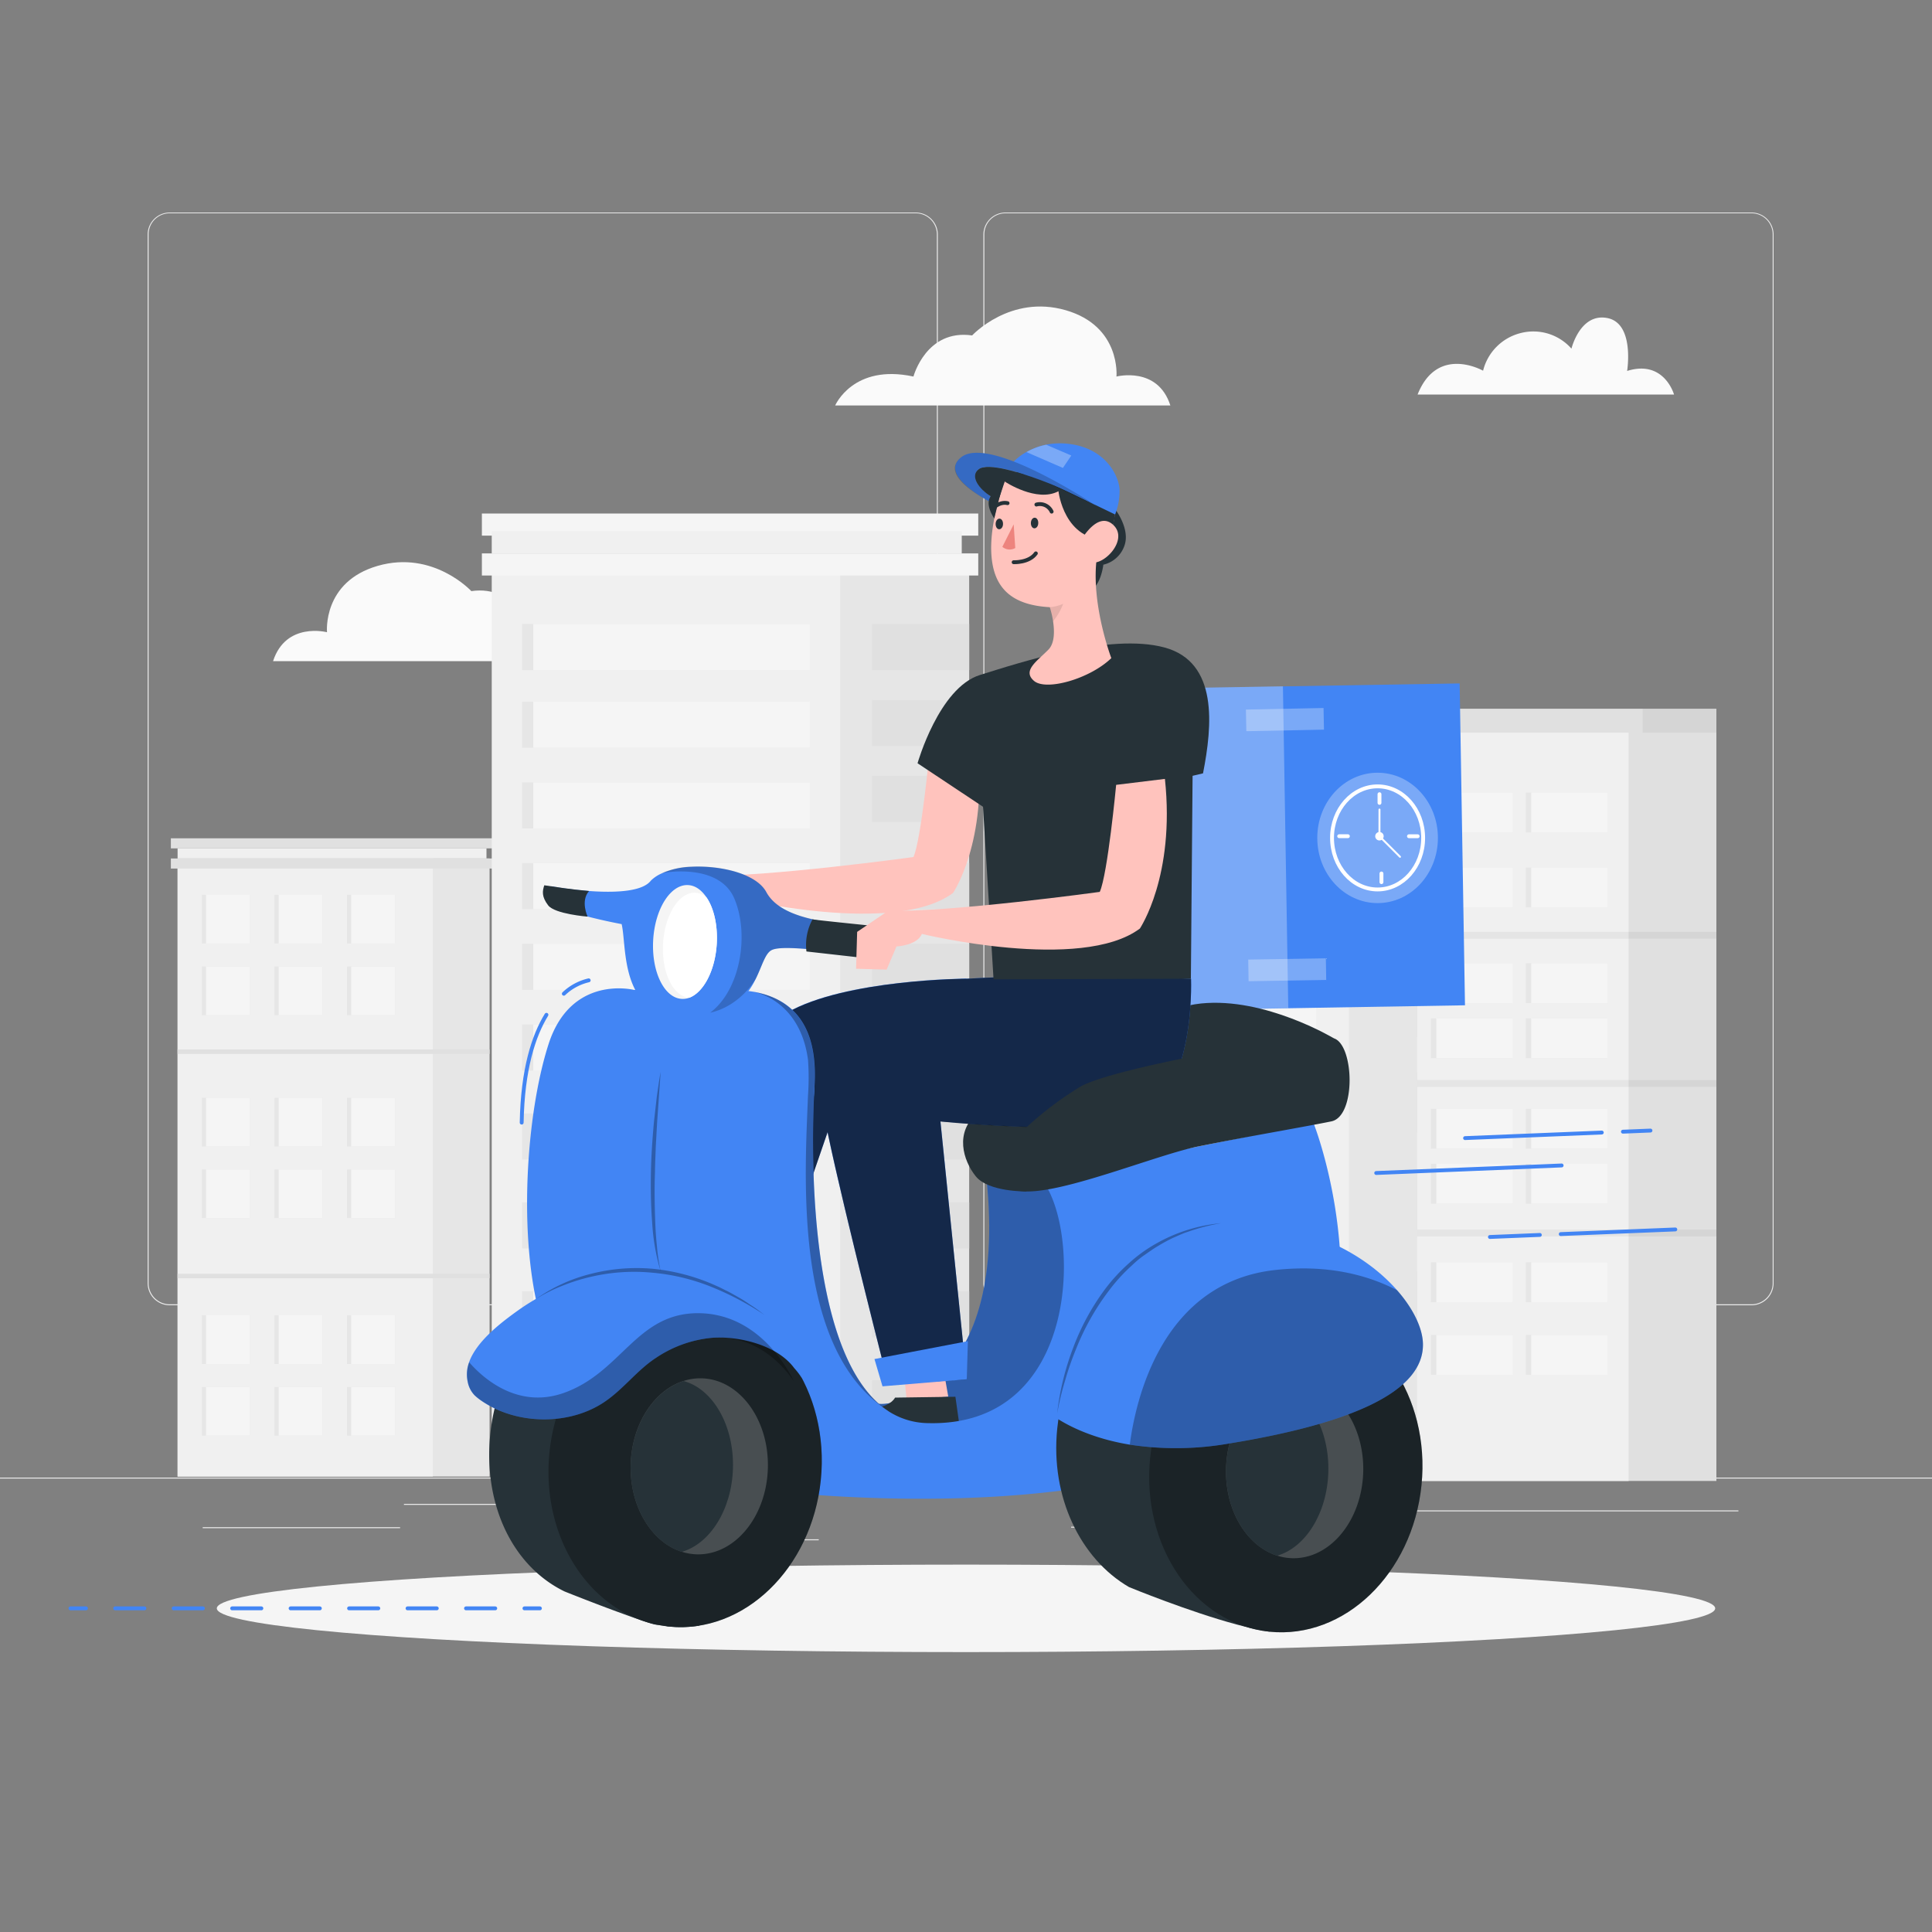 <svg xmlns="http://www.w3.org/2000/svg" viewBox="0 0 500 500">
    <rect x="0" y="0" width="500" height="500" fill="#808080" stroke="none"/>
    <g id="freepik--background-complete--inject-16">
        <rect y="382.4" width="500" height="0.25" style="fill:#ebebeb"></rect>
        <rect x="104.54" y="389.21" width="33.12" height="0.25" style="fill:#ebebeb"></rect>
        <rect x="171.14" y="398.37" width="40.75" height="0.25" style="fill:#ebebeb"></rect>
        <rect x="52.46" y="395.24" width="51.08" height="0.25" style="fill:#ebebeb"></rect>
        <rect x="356.76" y="390.89" width="93.14" height="0.25" style="fill:#ebebeb"></rect>
        <rect x="341.53" y="390.89" width="6.33" height="0.25" style="fill:#ebebeb"></rect>
        <rect x="277.21" y="395.11" width="42.23" height="0.25" style="fill:#ebebeb"></rect>
        <path
            d="M237,337.8H43.91a5.71,5.71,0,0,1-5.7-5.71V60.66A5.71,5.71,0,0,1,43.91,55H237a5.71,5.71,0,0,1,5.71,5.71h0V332.09A5.71,5.71,0,0,1,237,337.8ZM43.91,55.2a5.46,5.46,0,0,0-5.45,5.46V332.09a5.46,5.46,0,0,0,5.45,5.46H237a5.48,5.48,0,0,0,5.46-5.46V60.66A5.48,5.48,0,0,0,237,55.2Z"
            style="fill:#ebebeb"></path>
        <path
            d="M453.31,337.8H260.21a5.73,5.73,0,0,1-5.71-5.71V60.66A5.72,5.72,0,0,1,260.21,55h193.1A5.71,5.71,0,0,1,459,60.66V332.09A5.7,5.7,0,0,1,453.31,337.8ZM260.21,55.2a5.48,5.48,0,0,0-5.46,5.46V332.09a5.48,5.48,0,0,0,5.46,5.46h193.1a5.48,5.48,0,0,0,5.46-5.46V60.66a5.48,5.48,0,0,0-5.46-5.46Z"
            style="fill:#ebebeb"></path>
        <path
            d="M70.67,171.1h86.76s-4.67-10.86-20.27-7.48c0,0-3.28-12.35-15.18-10.64,0,0-9.85-10.68-24.22-6.54s-13.13,17.18-13.13,17.18S74,160.84,70.67,171.1Z"
            style="fill:#fafafa"></path>
        <path
            d="M302.89,104.94H216.14s4.66-10.87,20.26-7.49c0,0,3.28-12.35,15.19-10.64,0,0,9.85-10.67,24.21-6.53s13.14,17.17,13.14,17.17S299.61,94.68,302.89,104.94Z"
            style="fill:#fafafa"></path>
        <path
            d="M366.87,102.11h66.37S430.7,93,421.1,96c0,0,2-12.26-5.08-13.68s-9.33,7.91-9.33,7.91a13.15,13.15,0,0,0-13.27-4,13.36,13.36,0,0,0-9.6,9.71S372,89.17,366.87,102.11Z"
            style="fill:#fafafa"></path>
        <rect x="45.96" y="222.17" width="80.74" height="159.97" style="fill:#e6e6e6"></rect>
        <rect x="45.96" y="222.17" width="66.06" height="159.97" style="fill:#f0f0f0"></rect>
        <rect x="44.22" y="222.17" width="83.43" height="2.61" style="fill:#e0e0e0"></rect>
        <rect x="44.22" y="216.95" width="83.43" height="2.61" style="fill:#e0e0e0"></rect>
        <rect x="45.96" y="219.56" width="79.94" height="2.61" style="fill:#f0f0f0"></rect>
        <rect x="52.23" y="231.58" width="12.41" height="12.6" style="fill:#e6e6e6"></rect>
        <rect x="53.32" y="231.58" width="11.31" height="12.6" style="fill:#f5f5f5"></rect>
        <rect x="71.02" y="231.58" width="12.41" height="12.6" style="fill:#e6e6e6"></rect>
        <rect x="72.11" y="231.58" width="11.31" height="12.6" style="fill:#f5f5f5"></rect>
        <rect x="89.81" y="231.58" width="12.41" height="12.6" style="fill:#e6e6e6"></rect>
        <rect x="90.9" y="231.58" width="11.31" height="12.6" style="fill:#f5f5f5"></rect>
        <rect x="52.23" y="250.13" width="12.41" height="12.6" style="fill:#e6e6e6"></rect>
        <rect x="53.32" y="250.13" width="11.31" height="12.6" style="fill:#f5f5f5"></rect>
        <rect x="71.02" y="250.13" width="12.41" height="12.6" style="fill:#e6e6e6"></rect>
        <rect x="72.11" y="250.13" width="11.31" height="12.6" style="fill:#f5f5f5"></rect>
        <rect x="89.81" y="250.13" width="12.41" height="12.6" style="fill:#e6e6e6"></rect>
        <rect x="90.9" y="250.13" width="11.31" height="12.6" style="fill:#f5f5f5"></rect>
        <rect x="52.23" y="284.1" width="12.41" height="12.6" style="fill:#e6e6e6"></rect>
        <rect x="53.32" y="284.1" width="11.31" height="12.6" style="fill:#f5f5f5"></rect>
        <rect x="71.02" y="284.1" width="12.41" height="12.6" style="fill:#e6e6e6"></rect>
        <rect x="72.11" y="284.1" width="11.31" height="12.6" style="fill:#f5f5f5"></rect>
        <rect x="89.81" y="284.1" width="12.41" height="12.6" style="fill:#e6e6e6"></rect>
        <rect x="90.9" y="284.1" width="11.31" height="12.6" style="fill:#f5f5f5"></rect>
        <rect x="52.23" y="302.65" width="12.41" height="12.6" style="fill:#e6e6e6"></rect>
        <rect x="53.32" y="302.65" width="11.31" height="12.6" style="fill:#f5f5f5"></rect>
        <rect x="71.02" y="302.65" width="12.41" height="12.6" style="fill:#e6e6e6"></rect>
        <rect x="72.11" y="302.65" width="11.31" height="12.6" style="fill:#f5f5f5"></rect>
        <rect x="89.81" y="302.65" width="12.41" height="12.6" style="fill:#e6e6e6"></rect>
        <rect x="90.9" y="302.65" width="11.31" height="12.6" style="fill:#f5f5f5"></rect>
        <rect x="52.23" y="340.4" width="12.41" height="12.6" style="fill:#e6e6e6"></rect>
        <rect x="53.32" y="340.4" width="11.31" height="12.6" style="fill:#f5f5f5"></rect>
        <rect x="71.02" y="340.4" width="12.41" height="12.6" style="fill:#e6e6e6"></rect>
        <rect x="72.11" y="340.4" width="11.31" height="12.6" style="fill:#f5f5f5"></rect>
        <rect x="89.81" y="340.4" width="12.41" height="12.6" style="fill:#e6e6e6"></rect>
        <rect x="90.9" y="340.4" width="11.31" height="12.6" style="fill:#f5f5f5"></rect>
        <rect x="52.23" y="358.95" width="12.41" height="12.6" style="fill:#e6e6e6"></rect>
        <rect x="53.32" y="358.95" width="11.31" height="12.6" style="fill:#f5f5f5"></rect>
        <rect x="71.02" y="358.95" width="12.41" height="12.6" style="fill:#e6e6e6"></rect>
        <rect x="72.11" y="358.95" width="11.31" height="12.6" style="fill:#f5f5f5"></rect>
        <rect x="89.81" y="358.95" width="12.41" height="12.6" style="fill:#e6e6e6"></rect>
        <rect x="90.9" y="358.95" width="11.31" height="12.6" style="fill:#f5f5f5"></rect>
        <rect x="45.96" y="271.59" width="80.74" height="1.17" style="fill:#e0e0e0"></rect>
        <rect x="45.96" y="329.65" width="80.74" height="1.17" style="fill:#e0e0e0"></rect>
        <rect x="364.43" y="189.16" width="79.77" height="194.11" style="fill:#e0e0e0"></rect>
        <rect x="364.43" y="189.16" width="57.05" height="194.11" style="fill:#f0f0f0"></rect>
        <rect x="370.31" y="205.11" width="21.23" height="10.31" style="fill:#e6e6e6"></rect>
        <rect x="371.72" y="205.11" width="19.82" height="10.31" style="fill:#f5f5f5"></rect>
        <rect x="394.87" y="205.11" width="21.23" height="10.31" style="fill:#e6e6e6"></rect>
        <rect x="396.28" y="205.11" width="19.82" height="10.31" style="fill:#f5f5f5"></rect>
        <rect x="370.31" y="224.51" width="21.23" height="10.31" style="fill:#e6e6e6"></rect>
        <rect x="371.72" y="224.51" width="19.82" height="10.31" style="fill:#f5f5f5"></rect>
        <rect x="394.87" y="224.51" width="21.23" height="10.31" style="fill:#e6e6e6"></rect>
        <rect x="396.28" y="224.51" width="19.82" height="10.31" style="fill:#f5f5f5"></rect>
        <rect x="370.31" y="249.3" width="21.23" height="10.31" style="fill:#e6e6e6"></rect>
        <rect x="371.72" y="249.3" width="19.82" height="10.31" style="fill:#f5f5f5"></rect>
        <rect x="394.87" y="249.3" width="21.23" height="10.31" style="fill:#e6e6e6"></rect>
        <rect x="396.28" y="249.3" width="19.82" height="10.31" style="fill:#f5f5f5"></rect>
        <rect x="370.31" y="263.55" width="21.23" height="10.31" style="fill:#e6e6e6"></rect>
        <rect x="371.72" y="263.55" width="19.82" height="10.31" style="fill:#f5f5f5"></rect>
        <rect x="394.87" y="263.55" width="21.23" height="10.31" style="fill:#e6e6e6"></rect>
        <rect x="396.28" y="263.55" width="19.82" height="10.31" style="fill:#f5f5f5"></rect>
        <rect x="370.31" y="286.96" width="21.23" height="10.31" style="fill:#e6e6e6"></rect>
        <rect x="371.72" y="286.96" width="19.82" height="10.31" style="fill:#f5f5f5"></rect>
        <rect x="394.87" y="286.96" width="21.23" height="10.31" style="fill:#e6e6e6"></rect>
        <rect x="396.28" y="286.96" width="19.82" height="10.31" style="fill:#f5f5f5"></rect>
        <rect x="370.31" y="301.2" width="21.23" height="10.31" style="fill:#e6e6e6"></rect>
        <rect x="371.72" y="301.2" width="19.82" height="10.31" style="fill:#f5f5f5"></rect>
        <rect x="394.87" y="301.2" width="21.23" height="10.31" style="fill:#e6e6e6"></rect>
        <rect x="396.28" y="301.2" width="19.82" height="10.31" style="fill:#f5f5f5"></rect>
        <rect x="370.31" y="326.68" width="21.23" height="10.31" style="fill:#e6e6e6"></rect>
        <rect x="371.72" y="326.68" width="19.82" height="10.31" style="fill:#f5f5f5"></rect>
        <rect x="394.87" y="326.68" width="21.23" height="10.31" style="fill:#e6e6e6"></rect>
        <rect x="396.28" y="326.68" width="19.82" height="10.31" style="fill:#f5f5f5"></rect>
        <rect x="370.31" y="345.49" width="21.23" height="10.31" style="fill:#e6e6e6"></rect>
        <rect x="371.72" y="345.49" width="19.82" height="10.31" style="fill:#f5f5f5"></rect>
        <rect x="394.87" y="345.49" width="21.23" height="10.31" style="fill:#e6e6e6"></rect>
        <rect x="396.28" y="345.49" width="19.82" height="10.31" style="fill:#f5f5f5"></rect>
        <rect x="364.43" y="241.17" width="79.77" height="1.77" style="opacity:0.05"></rect>
        <rect x="364.43" y="279.52" width="79.77" height="1.77" style="opacity:0.05"></rect>
        <rect x="364.43" y="318.21" width="79.77" height="1.77" style="opacity:0.05"></rect>
        <rect x="360.67" y="183.42" width="83.53" height="6.2" style="fill:#e0e0e0"></rect>
        <rect x="425.11" y="183.42" width="19.09" height="6.2" style="opacity:0.05"></rect>
        <rect x="160.64" y="145.58" width="90.18" height="234.38" style="fill:#e6e6e6"></rect>
        <rect x="127.26" y="145.58" width="90.19" height="234.38" style="fill:#f0f0f0"></rect>
        <rect x="135.13" y="161.49" width="74.45" height="11.94" style="fill:#e6e6e6"></rect>
        <rect x="138.02" y="161.49" width="71.56" height="11.94" style="fill:#f5f5f5"></rect>
        <rect x="135.13" y="181.59" width="74.45" height="11.94" style="fill:#e6e6e6"></rect>
        <rect x="138.02" y="181.59" width="71.56" height="11.94" style="fill:#f5f5f5"></rect>
        <rect x="135.13" y="202.47" width="74.45" height="11.94" style="fill:#e6e6e6"></rect>
        <rect x="138.02" y="202.47" width="71.56" height="11.94" style="fill:#f5f5f5"></rect>
        <rect x="135.13" y="223.36" width="74.45" height="11.94" style="fill:#e6e6e6"></rect>
        <rect x="138.02" y="223.36" width="71.56" height="11.94" style="fill:#f5f5f5"></rect>
        <rect x="135.13" y="244.24" width="74.45" height="11.94" style="fill:#e6e6e6"></rect>
        <rect x="138.02" y="244.24" width="71.56" height="11.94" style="fill:#f5f5f5"></rect>
        <rect x="135.13" y="265.13" width="74.45" height="11.94" style="fill:#e6e6e6"></rect>
        <rect x="138.02" y="265.13" width="71.56" height="11.94" style="fill:#f5f5f5"></rect>
        <rect x="135.13" y="288.15" width="74.45" height="11.94" style="fill:#e6e6e6"></rect>
        <rect x="138.02" y="288.15" width="71.56" height="11.94" style="fill:#f5f5f5"></rect>
        <rect x="135.13" y="311.16" width="74.45" height="11.94" style="fill:#e6e6e6"></rect>
        <rect x="138.02" y="311.16" width="71.56" height="11.94" style="fill:#f5f5f5"></rect>
        <rect x="135.13" y="334.18" width="74.45" height="11.94" style="fill:#e6e6e6"></rect>
        <rect x="138.02" y="334.18" width="71.56" height="11.94" style="fill:#f5f5f5"></rect>
        <rect x="135.13" y="357.2" width="74.45" height="11.94" style="fill:#e6e6e6"></rect>
        <rect x="138.02" y="357.2" width="71.56" height="11.94" style="fill:#f5f5f5"></rect>
        <rect x="124.71" y="143.22" width="128.46" height="5.72" style="fill:#f5f5f5"></rect>
        <rect x="124.71" y="132.9" width="128.46" height="5.72" style="fill:#f5f5f5"></rect>
        <rect x="127.26" y="137.5" width="121.64" height="5.72" style="fill:#f0f0f0"></rect>
        <rect x="225.7" y="161.49" width="25.13" height="11.94" style="fill:#e0e0e0"></rect>
        <rect x="225.7" y="181.14" width="25.13" height="11.94" style="fill:#e0e0e0"></rect>
        <rect x="225.7" y="200.79" width="25.13" height="11.94" style="fill:#e0e0e0"></rect>
        <rect x="225.7" y="223.35" width="25.13" height="11.94" style="fill:#e0e0e0"></rect>
        <rect x="225.7" y="244.24" width="25.13" height="11.94" style="fill:#e0e0e0"></rect>
        <rect x="225.7" y="265.13" width="25.13" height="11.94" style="fill:#e0e0e0"></rect>
        <rect x="225.7" y="288.14" width="25.13" height="11.94" style="fill:#e0e0e0"></rect>
        <rect x="225.7" y="311.16" width="25.13" height="11.94" style="fill:#e0e0e0"></rect>
        <rect x="225.7" y="334.18" width="25.13" height="11.94" style="fill:#e0e0e0"></rect>
        <rect x="225.7" y="357.2" width="25.13" height="11.94" style="fill:#e0e0e0"></rect>
        <rect x="356.83" y="227.49" width="9.92" height="15.52" style="fill:#e0e0e0"></rect>
        <rect x="356.83" y="252.89" width="9.92" height="15.52" style="fill:#e0e0e0"></rect>
        <rect x="356.83" y="277.58" width="9.92" height="15.52" style="fill:#e0e0e0"></rect>
        <rect x="356.83" y="303.68" width="9.92" height="15.52" style="fill:#e0e0e0"></rect>
        <rect x="356.83" y="329.08" width="9.92" height="15.52" style="fill:#e0e0e0"></rect>
        <rect x="262.36" y="211.89" width="104.39" height="158.76" style="fill:#e6e6e6"></rect>
        <rect x="262.37" y="211.89" width="86.75" height="158.76" style="fill:#f0f0f0"></rect>
        <rect x="270.17" y="227.5" width="70.54" height="15.52" style="fill:#ebebeb"></rect>
        <rect x="270.17" y="252.89" width="70.54" height="15.52" style="fill:#ebebeb"></rect>
        <rect x="270.17" y="278.29" width="70.54" height="15.52" style="fill:#ebebeb"></rect>
        <rect x="270.17" y="303.68" width="70.54" height="15.52" style="fill:#ebebeb"></rect>
        <rect x="270.17" y="329.08" width="70.54" height="15.52" style="fill:#ebebeb"></rect>
        <rect x="272.77" y="227.5" width="67.94" height="15.52" style="fill:#f5f5f5"></rect>
        <rect x="272.77" y="252.89" width="67.94" height="15.52" style="fill:#f5f5f5"></rect>
        <rect x="272.77" y="278.29" width="67.94" height="15.52" style="fill:#f5f5f5"></rect>
        <rect x="272.77" y="303.68" width="67.94" height="15.52" style="fill:#f5f5f5"></rect>
        <rect x="272.77" y="329.08" width="67.94" height="15.52" style="fill:#f5f5f5"></rect>
    </g>
    <g id="freepik--Shape--inject-16">
        <ellipse id="freepik--shape--inject-16" cx="250" cy="416.24" rx="193.89" ry="11.32" style="fill:#f5f5f5">
        </ellipse>
    </g>
    <g id="freepik--Route--inject-16">
        <line x1="139.73" y1="416.24" x2="135.73" y2="416.24"
            style="fill:none;stroke:#4285F4;stroke-linecap:round;stroke-linejoin:round"></line>
        <line x1="128.17" y1="416.24" x2="26.02" y2="416.24"
            style="fill:none;stroke:#4285F4;stroke-linecap:round;stroke-linejoin:round;stroke-dasharray:7.566,7.566">
        </line>
        <line x1="22.24" y1="416.24" x2="18.24" y2="416.24"
            style="fill:none;stroke:#4285F4;stroke-linecap:round;stroke-linejoin:round"></line>
    </g>
    <g id="freepik--Character--inject-16">
        <rect x="263.05" y="177.83" width="115.4" height="83.31" transform="translate(-3.59 5.34) rotate(-0.95)"
            style="fill:#4285F4"></rect>
        <rect x="262.94" y="178.2" width="69.77" height="83.31" transform="translate(-3.6 4.96) rotate(-0.95)"
            style="fill:#fff;opacity:0.3"></rect>
        <rect x="321.81" y="184.55" width="20.09" height="5.6" transform="matrix(1, -0.02, 0.02, 1, -3.06, 5.52)"
            style="fill:#fff;opacity:0.3"></rect>
        <rect x="323.08" y="248.18" width="20.09" height="5.6" transform="translate(-4.11 5.55) rotate(-0.95)"
            style="fill:#fff;opacity:0.3"></rect>
        <ellipse cx="356.52" cy="216.85" rx="11.79" ry="13.34" style="fill:none;stroke:#fff;stroke-miterlimit:10">
        </ellipse>
        <line x1="357.01" y1="205.54" x2="357.01" y2="207.78"
            style="fill:none;stroke:#fff;stroke-linecap:round;stroke-linejoin:round"></line>
        <line x1="357.52" y1="226.06" x2="357.52" y2="228.3"
            style="fill:none;stroke:#fff;stroke-linecap:round;stroke-linejoin:round"></line>
        <line x1="346.58" y1="216.41" x2="348.83" y2="216.41"
            style="fill:none;stroke:#fff;stroke-linecap:round;stroke-linejoin:round"></line>
        <line x1="364.64" y1="216.42" x2="366.89" y2="216.42"
            style="fill:none;stroke:#fff;stroke-linecap:round;stroke-linejoin:round"></line>
        <line x1="357" y1="216.41" x2="357.01" y2="209.51"
            style="fill:none;stroke:#fff;stroke-linecap:round;stroke-linejoin:round;stroke-width:0.5px"></line>
        <line x1="357.44" y1="216.86" x2="362.32" y2="221.74"
            style="fill:none;stroke:#fff;stroke-linecap:round;stroke-linejoin:round;stroke-width:0.5px"></line>
        <path d="M358.09,216.42a1.09,1.09,0,1,1-1.09-1.09A1.08,1.08,0,0,1,358.09,216.42Z" style="fill:#fff"></path>
        <ellipse cx="356.52" cy="216.85" rx="15.61" ry="16.87" style="fill:#fff;opacity:0.3"></ellipse>
        <path
            d="M226.88,363.15c1.74,1.33,36.67-2.43,27.64-64.4,0,0,16.57,4.21,18.35,3.93,0,0,24.31,37.27,6.61,55.73S235.4,378,235.4,378Z"
            style="fill:#4285F4"></path>
        <path
            d="M226.88,363.15c1.74,1.33,36.67-2.43,27.64-64.4,0,0,16.57,4.21,18.35,3.93,0,0,24.31,37.27,6.61,55.73S235.4,378,235.4,378Z"
            style="opacity:0.3"></path>
        <path
            d="M265.59,308.34c.09,0-9.76.19-13.06-3.91S247,293,253,288s41.23-26.6,57.82-28.3,34.35,9,34.35,9l-21.72,16.06-46.77,11.32Z"
            style="fill:#263238"></path>
        <polygon points="233.74 353.39 234.65 362.35 245.41 361.44 243.79 352.23 233.74 353.39" style="fill:#ffc3bd">
        </polygon>
        <path d="M231.65,361.7l15.61-.22,1.11,7.88s-14.62.2-20.63-.6-5.07-3.93-5.07-3.93S229.71,365,231.65,361.7Z"
            style="fill:#263238"></path>
        <ellipse cx="332.76" cy="380.8" rx="41.69" ry="35.29" transform="translate(-79.76 673.31) rotate(-84.19)"
            style="fill:#263238"></ellipse>
        <path
            d="M308.24,253.29s1.62,37.17-20,38.23-44.85-1.31-44.85-1.31L250.2,357l-20.27,1.25s-14.55-56.66-16.84-70.9-.3-24.31,14.73-30.63S308.24,253.29,308.24,253.29Z"
            style="fill:#4285F4"></path>
        <path
            d="M187.25,371.22,214.18,293l36-39.74s-31.42.12-46.52,8.8S188,281.17,185.23,293.58s-13.88,71.15-13.88,71.15Z"
            style="fill:#4285F4"></path>
        <path
            d="M308.24,253.29s-33.46-1.49-58,0h0s-31.42.12-46.52,8.8S188,281.17,185.23,293.58s-13.88,71.15-13.88,71.15l15.9,6.49L214.18,293h0c4.53,21.68,15.75,65.21,15.75,65.21L250.2,357l-6.82-66.75s23.22,2.37,44.85,1.31S308.24,253.29,308.24,253.29Z"
            style="opacity:0.7"></path>
        <path
            d="M253,193l-12.43,1.51s-2.16,22.85-4.17,27.29c0,0-38.23,5.25-53.89,4.8l-7.95,5.4-.28,9.39,7.79.23,2.51-5.95s5.26-.23,6.48-3.19c0,0,40.62,9.81,55.58-1.39C246.66,231.1,255.68,217.85,253,193Z"
            style="fill:#ffc3bd"></path>
        <path d="M288.62,131.81s3.89,5,2.41,9.33a7.57,7.57,0,0,1-5.49,5s-.73,6.93-4.82,7.13S278,138,278,138Z"
            style="fill:#263238"></path>
        <path
            d="M257.13,253.46l-2.73-44.67-16.94-11.26S243,178,253.6,174.69s33.72-10.9,47.74-7.13,12.41,20.31,10,32.58l-2.7.64s-.42,48.35-.44,52.51Z"
            style="fill:#263238"></path>
        <path
            d="M287.61,170.32c-5.55,5.37-16.87,8.57-20,5.9s.82-5.12,3.76-8.14c1.59-1.66,1.54-4.77,1.17-7.25a25.53,25.53,0,0,0-.86-3.69c-10.39-.57-14.7-5.43-15.13-14S260,124.62,260,124.62l7.34-6.26s10,1.5,18,7c4.76,3.24,3.35,9.62,1.38,14.33a38.31,38.31,0,0,1-3,5.77C282.6,157.19,287.61,170.32,287.61,170.32Z"
            style="fill:#ffc3bd"></path>
        <path d="M262.33,145.5s4,.19,5.75-2.29"
            style="fill:none;stroke:#263238;stroke-linecap:round;stroke-linejoin:round"></path>
        <path d="M268.7,135.38c0,.76-.46,1.36-1,1.35s-.93-.64-.91-1.4.46-1.36,1-1.35S268.73,134.62,268.7,135.38Z"
            style="fill:#263238"></path>
        <path d="M259.58,135.62c0,.76-.46,1.36-1,1.35s-.93-.64-.91-1.4.46-1.36,1-1.35S259.61,134.87,259.58,135.62Z"
            style="fill:#263238"></path>
        <path d="M262.75,141.83l-.41-6.13-2.93,5.82A2.92,2.92,0,0,0,262.75,141.83Z" style="fill:#ed847e"></path>
        <path d="M268.22,130.58a3.36,3.36,0,0,1,3.94,1.83"
            style="fill:none;stroke:#263238;stroke-linecap:round;stroke-linejoin:round"></path>
        <path d="M256.76,131.71s1.84-2,4-1.49"
            style="fill:none;stroke:#263238;stroke-linecap:round;stroke-linejoin:round"></path>
        <path
            d="M286.79,139.69h0c-11.44.41-12.86-12.56-12.86-12.56-5.66,3-13.89-2.5-13.89-2.5l7.34-6.28s10,1.52,18,7C290.17,128.6,288.76,135,286.79,139.69Z"
            style="fill:#263238"></path>
        <path
            d="M256.36,128.43s-5.92-3.94-3.31-6.78,18.6,2.56,30.55,9.18c0,0-27.37-18.31-34.81-12.52-6.15,4.79,7.49,11.44,7.08,11.43Z"
            style="fill:#4285F4"></path>
        <path
            d="M289.75,127.09a17.13,17.13,0,0,1-1.16,6.06l-26.88-13a14.3,14.3,0,0,1,3.94-3.18,16.7,16.7,0,0,1,5.12-1.9,18.84,18.84,0,0,1,5.79-.2C286.39,116,289.8,123.56,289.75,127.09Z"
            style="fill:#4285F4"></path>
        <path
            d="M228,246.66c-1.75,1.83-24.38-2.86-28.33-.76-1.67.88-2.4,4-4.08,7.42h0c-2.29,4.65-6.36,9.75-17,10.09-18.48.59-16.25-18.16-17.71-24.25,0,0-17.5-3.19-18.42-6.26s.21-3.53.21-3.53,21.59,4,25.77-1.46a9.16,9.16,0,0,1,2.8-1.87,0,0,0,0,0,0,0,20.32,20.32,0,0,1,7.6-1.71c7.61-.4,16.89,1.74,19.49,6.56,5.28,9.83,27.92,7.62,30,10.2S229.75,244.83,228,246.66Z"
            style="fill:#4285F4"></path>
        <path d="M170.71,259.47s-30.36,42-5.36,106.65"
            style="fill:none;stroke:#263238;stroke-linecap:round;stroke-linejoin:round"></path>
        <path
            d="M210.78,281.29h0s0,.08,0,.24,0,.25,0,.43v.1a80,80,0,0,1-2,12c-1.38,5.83-3.21,11.38-4.72,15.84-6.4,18.95-5.66,39.37-5.66,39.37-2.12-2.64-6-4.52-10.85-5.84-17.66-4.85-47.64-2.25-47.64-2.25-5.88-20.63-3.78-52.92,2.07-71s22.07-14,22.07-14,17.12.5,19.27.27a42.1,42.1,0,0,1,11.83.24C208.37,259.11,211.55,269.56,210.78,281.29Z"
            style="fill:#4285F4"></path>
        <path
            d="M342.59,360c-30,27.08-87.91,29.92-131,26.92l-24.14-43.43-9.78-17.59,31.42-42.35,1.66-2.23s0,.08,0,.24,0,.25,0,.43v.1c-.43,7.55-3.21,68.14,19,83l.18.13A19.26,19.26,0,0,0,240,368.3c40.75,1.18,39.61-52,29.25-63.39l70.71-14.21S353.92,325.85,342.59,360Z"
            style="fill:#4285F4"></path>
        <path
            d="M263.94,293.38s-6.63,5.5-3.21,12.88,36.39-6.95,49.37-9.56,28-5.16,34.46-6.49,5.9-19.86.62-21.5-57,7.5-65.58,12.52A87.06,87.06,0,0,0,263.94,293.38Z"
            style="fill:#263238"></path>
        <path
            d="M280.54,144.27a4.1,4.1,0,0,1-.39-5.09c1.6-2.4,4.83-6.21,7.93-3.36,4.34,4-3.07,11.27-6.14,9.51A6.25,6.25,0,0,1,280.54,144.27Z"
            style="fill:#ffc3bd"></path>
        <path
            d="M256.36,128.43s-5.92-3.94-3.31-6.78c1.16-1.26,4.63-1,9.32.34a65.7,65.7,0,0,1,8.84,3.07c4.12,1.79,8.5,4.08,12.39,5.77,0,0-27.37-18.31-34.81-12.52-6.15,4.79,6.64,11,7.09,11.42l.22-.81Z"
            style="opacity:0.2"></path>
        <path d="M259.17,126.72s-6,1-1.86,7.46Z" style="fill:#263238"></path>
        <path d="M264.92,122.78s-9.05-3.18-11.57-1.38.12,5.23,3,7l2.31.3,1.36-4.1,3.52-.43Z" style="fill:#263238">
        </path>
        <path d="M277.25,117.89l-2.17,3.21L265.65,117a16.7,16.7,0,0,1,5.12-1.9Z"
            style="fill:#fff;opacity:0.3"></path>
        <path d="M275.15,156.26a16,16,0,0,1-2.65,4.57,25.53,25.53,0,0,0-.86-3.69A10.34,10.34,0,0,0,275.15,156.26Z"
            style="opacity:0.1"></path>
        <path
            d="M185.5,244.2c-.4,6.93-3.4,12.6-7.08,14h0a4.77,4.77,0,0,1-2,.31c-4.54-.26-7.84-7.07-7.38-15.2s4.52-14.51,9.06-14.25c1.85.1,3.48,1.29,4.75,3.2h0C184.72,235,185.77,239.38,185.5,244.2Z"
            style="fill:#f5f5f5"></path>
        <path
            d="M185.5,244.2c-.4,6.93-3.4,12.6-7.08,14h0c-4.2-.24-7.25-6.53-6.82-14s4.17-13.4,8.37-13.16a4.87,4.87,0,0,1,2.91,1.25h0C184.72,235,185.77,239.38,185.5,244.2Z"
            style="fill:#fff"></path>
        <path
            d="M347.57,342.43c-7.73-5.43-37.64-10.76-37.64-10.76-18.17,0-34.12,16.35-36.32,38.06-1.8,17.66,6,33.69,18.57,41,0,0,1.05.44,2.81,1.13,6.66,2.63,23.56,9,33.55,10.4"
            style="fill:#263238"></path>
        <ellipse cx="332.76" cy="380.8" rx="41.69" ry="35.29" transform="translate(-79.76 673.31) rotate(-84.19)"
            style="opacity:0.3"></ellipse>
        <ellipse cx="177.31" cy="379.47" rx="41.69" ry="35.29" transform="translate(-218.16 517.46) rotate(-84.19)"
            style="fill:#263238"></ellipse>
        <path
            d="M198.88,345.64,181,420.71a30.1,30.1,0,0,1-7.89.23l-.2,0c-3.43-.88-1.9.07-5.34-1.07-8.75-2.89-21.46-8-21.46-8-13.47-6.55-21.08-22.48-19.23-40.68,2.24-22.05,18.06-38.52,36.68-37.17,0,0,8.84,1.63,17.94,4,4,1,8,2.19,11.29,3.43h0A33.52,33.52,0,0,1,198.88,345.64Z"
            style="fill:#263238"></path>
        <path
            d="M212.42,383c-2,19.75-15.37,35.08-31.44,37.67a30.1,30.1,0,0,1-7.89.23l-.2,0a30.24,30.24,0,0,1-10.5-3.13c-13.51-6.85-22.06-23.49-20.19-41.89,2.33-22.89,19.9-39.84,39.28-37.9h.05a30.24,30.24,0,0,1,11.24,3.43h0a33.52,33.52,0,0,1,6.09,4.2C208.43,353.93,214,367.89,212.42,383Z"
            style="opacity:0.3"></path>
        <path
            d="M207.55,356.7a18.33,18.33,0,0,0-2-2.63c-4.47-6.1-14.69-8.38-21.38-7.84a31.12,31.12,0,0,0-14.33,5.14c-4.88,3.16-8.37,8-13.21,11.32-9.18,6.34-23.11,6.16-32.33-.37a14.21,14.21,0,0,1-1.48-1.21,6.82,6.82,0,0,1-1.8-3.55,9,9,0,0,1,.37-5c2-5.62,8.67-10.56,12.88-13.57a56.43,56.43,0,0,1,29-10.21C193,326.73,205.68,352.12,207.55,356.7Z"
            style="fill:#4285F4"></path>
        <path
            d="M205.49,357.5c-6.39-9.22-14.59-11.81-21.28-11.27a31.12,31.12,0,0,0-14.33,5.14c-4.88,3.16-8.37,8-13.21,11.32-9.18,6.34-23.11,6.16-32.33-.37a14.21,14.21,0,0,1-1.48-1.21,6.82,6.82,0,0,1-1.8-3.55,9,9,0,0,1,.37-5c3.09,3.57,12.09,12.17,24.28,8,15.2-5.25,18.91-20.85,35.16-20.71C193.78,340,201.73,350,205.49,357.5Z"
            style="opacity:0.3"></path>
        <g style="opacity:0.3">
            <path
                d="M138.62,336.24A42.29,42.29,0,0,1,153,329.65a47.71,47.71,0,0,1,15.84-1.3,52.12,52.12,0,0,1,15.41,3.92l1.82.8,1.78.89c1.2.56,2.33,1.26,3.49,1.9s2.23,1.43,3.34,2.14,2.15,1.54,3.21,2.33A75.12,75.12,0,0,0,184,333a53.29,53.29,0,0,0-15.21-3.63,49.13,49.13,0,0,0-15.57,1,48.29,48.29,0,0,0-7.51,2.32A41.05,41.05,0,0,0,138.62,336.24Z">
            </path>
        </g>
        <g style="opacity:0.3">
            <path
                d="M171,329.09a55.12,55.12,0,0,1-2.23-12.82c-.33-4.33-.4-8.68-.31-13s.39-8.68.79-13l.73-6.46c.32-2.15.6-4.3,1-6.44l-.91,13-.36,6.48c-.06,2.16-.19,4.32-.2,6.48-.17,4.32-.09,8.64.07,13,.07,2.16.24,4.31.46,6.46A46.54,46.54,0,0,0,171,329.09Z">
            </path>
        </g>
        <path
            d="M229.7,365c-20.88-13.43-21.71-48.08-21-70.94.13-3.93.29-7.5.41-10.57a64.89,64.89,0,0,0,0-9.23C207,258.56,195,256.67,195,256.67h.05c13.29,2.44,16.47,12.89,15.7,24.62h0s0,.08,0,.24,0,.25,0,.43v.1C210.3,289.61,207.52,350.2,229.7,365Z"
            style="opacity:0.3"></path>
        <path
            d="M228,246.66c-1.75,1.83-24.38-2.86-28.33-.76-1.67.88-2.4,4-4.08,7.42h0a0,0,0,0,0,0,0c-4.72,7.5-11.36,8.68-11.77,8.74,7.92-6,10.13-20.44,6.2-29.57s-18-6.76-18.8-6.49a20.32,20.32,0,0,1,7.6-1.71c7.61-.4,16.89,1.74,19.49,6.56,5.28,9.83,27.92,7.62,30,10.2S229.75,244.83,228,246.66Z"
            style="opacity:0.2"></path>
        <path
            d="M210.28,237.93a13.87,13.87,0,0,0-1.57,8.31l19.17,2.16a10.44,10.44,0,0,0,2.43-8.34S211.32,238.15,210.28,237.93Z"
            style="fill:#263238"></path>
        <path
            d="M152.07,237.22s-1.91-4.06.38-6.63c-5.12-.46-8.29-1-11.59-1.48-.49,1.49-.73,2.92,1,5.19S152.07,237.22,152.07,237.22Z"
            style="fill:#263238"></path>
        <path d="M141.42,262.63c-3.32,5.41-6.16,14.07-6.41,27.9"
            style="fill:none;stroke:#4285F4;stroke-linecap:round;stroke-linejoin:round"></path>
        <path d="M152.35,253.71a13.85,13.85,0,0,0-6.43,3.47"
            style="fill:none;stroke:#4285F4;stroke-linecap:round;stroke-linejoin:round"></path>
        <path
            d="M301.48,201.58l-12.62,1.54s-2.2,23.19-4.24,27.7c0,0-38.81,5.34-54.72,4.87l-8.07,5.48-.28,9.54,7.91.23,2.55-6s5.34-.23,6.57-3.24c0,0,41.24,10,56.43-1.4C295,240.26,304.17,226.81,301.48,201.58Z"
            style="fill:#ffc3bd"></path>
        <path
            d="M198.72,380c-.36,12.58-8.6,22.54-18.41,22.26a14,14,0,0,1-3.88-.67c-7.86-2.5-13.52-11.77-13.21-22.62.31-10.5,6.1-19.18,13.71-21.59a14.07,14.07,0,0,1,4.71-.67C191.45,357,199.09,367.46,198.72,380Z"
            style="fill:#fafafa;opacity:0.2"></path>
        <path
            d="M189.69,380c-.31,10.74-6,19.57-13.26,21.62-7.86-2.5-13.52-11.77-13.21-22.62.31-10.5,6.1-19.18,13.71-21.59C184.49,359.46,190,368.88,189.69,380Z"
            style="fill:#263238"></path>
        <path
            d="M352.8,381c-.37,12.58-8.61,22.55-18.41,22.26a13.61,13.61,0,0,1-3.88-.67c-7.87-2.5-13.53-11.76-13.21-22.62.3-10.49,6.09-19.18,13.7-21.59a14.07,14.07,0,0,1,4.71-.67C345.52,358,353.16,368.44,352.8,381Z"
            style="fill:#fafafa;opacity:0.2"></path>
        <path
            d="M343.77,381c-.32,10.73-6,19.56-13.26,21.61-7.87-2.5-13.53-11.76-13.21-22.62.3-10.49,6.09-19.18,13.7-21.59C338.57,360.45,344.09,369.87,343.77,381Z"
            style="fill:#263238"></path>
        <path
            d="M368.26,347.86c.17,12.37-18.66,20.56-50.17,25.72a79.49,79.49,0,0,1-25.7.3c-14-2.31-20.84-8.23-20.84-8.23s3.56-42.75,38.79-48.17c24-3.68,42.06,6,51.22,16.43C365.87,338.81,368.21,343.9,368.26,347.86Z"
            style="fill:#4285F4"></path>
        <path
            d="M368.26,347.86c.17,12.37-18.66,20.56-50.17,25.72a79.49,79.49,0,0,1-25.7.3c1.51-11.61,8.29-42.06,37.76-45.22,13.37-1.44,23.69,1.26,31.41,5.25C365.87,338.81,368.21,343.9,368.26,347.86Z"
            style="opacity:0.3"></path>
        <g style="opacity:0.3">
            <path
                d="M273.59,365.84a68.86,68.86,0,0,1,4.13-17,61.52,61.52,0,0,1,8.44-15.44,46,46,0,0,1,6-6.47,38.25,38.25,0,0,1,7.17-5.16,41.75,41.75,0,0,1,16.7-5.21,50.75,50.75,0,0,0-8.46,2.18c-1.39.42-2.7,1.07-4,1.62a42.47,42.47,0,0,0-3.81,2.07c-1.26.72-2.42,1.59-3.61,2.4s-2.29,1.77-3.34,2.78A45.39,45.39,0,0,0,287,334a63.64,63.64,0,0,0-8.51,15.11,77.16,77.16,0,0,0-2.86,8.24A73.12,73.12,0,0,0,273.59,365.84Z">
            </path>
        </g>
        <polygon points="226.31 351.72 228.39 358.78 250.2 356.96 250.49 347.09 226.31 351.72" style="fill:#4285F4">
        </polygon>
    </g>
    <g id="freepik--speed-line--inject-16">
        <line x1="356.16" y1="303.57" x2="404.15" y2="301.62"
            style="fill:none;stroke:#4285F4;stroke-linecap:round;stroke-linejoin:round"></line>
        <line x1="420.01" y1="292.88" x2="427.14" y2="292.59"
            style="fill:none;stroke:#4285F4;stroke-linecap:round;stroke-linejoin:round"></line>
        <line x1="379.16" y1="294.54" x2="414.54" y2="293.1"
            style="fill:none;stroke:#4285F4;stroke-linecap:round;stroke-linejoin:round"></line>
        <line x1="403.92" y1="319.38" x2="433.57" y2="318.18"
            style="fill:none;stroke:#4285F4;stroke-linecap:round;stroke-linejoin:round"></line>
        <line x1="385.59" y1="320.13" x2="398.51" y2="319.6"
            style="fill:none;stroke:#4285F4;stroke-linecap:round;stroke-linejoin:round"></line>
    </g>
</svg>